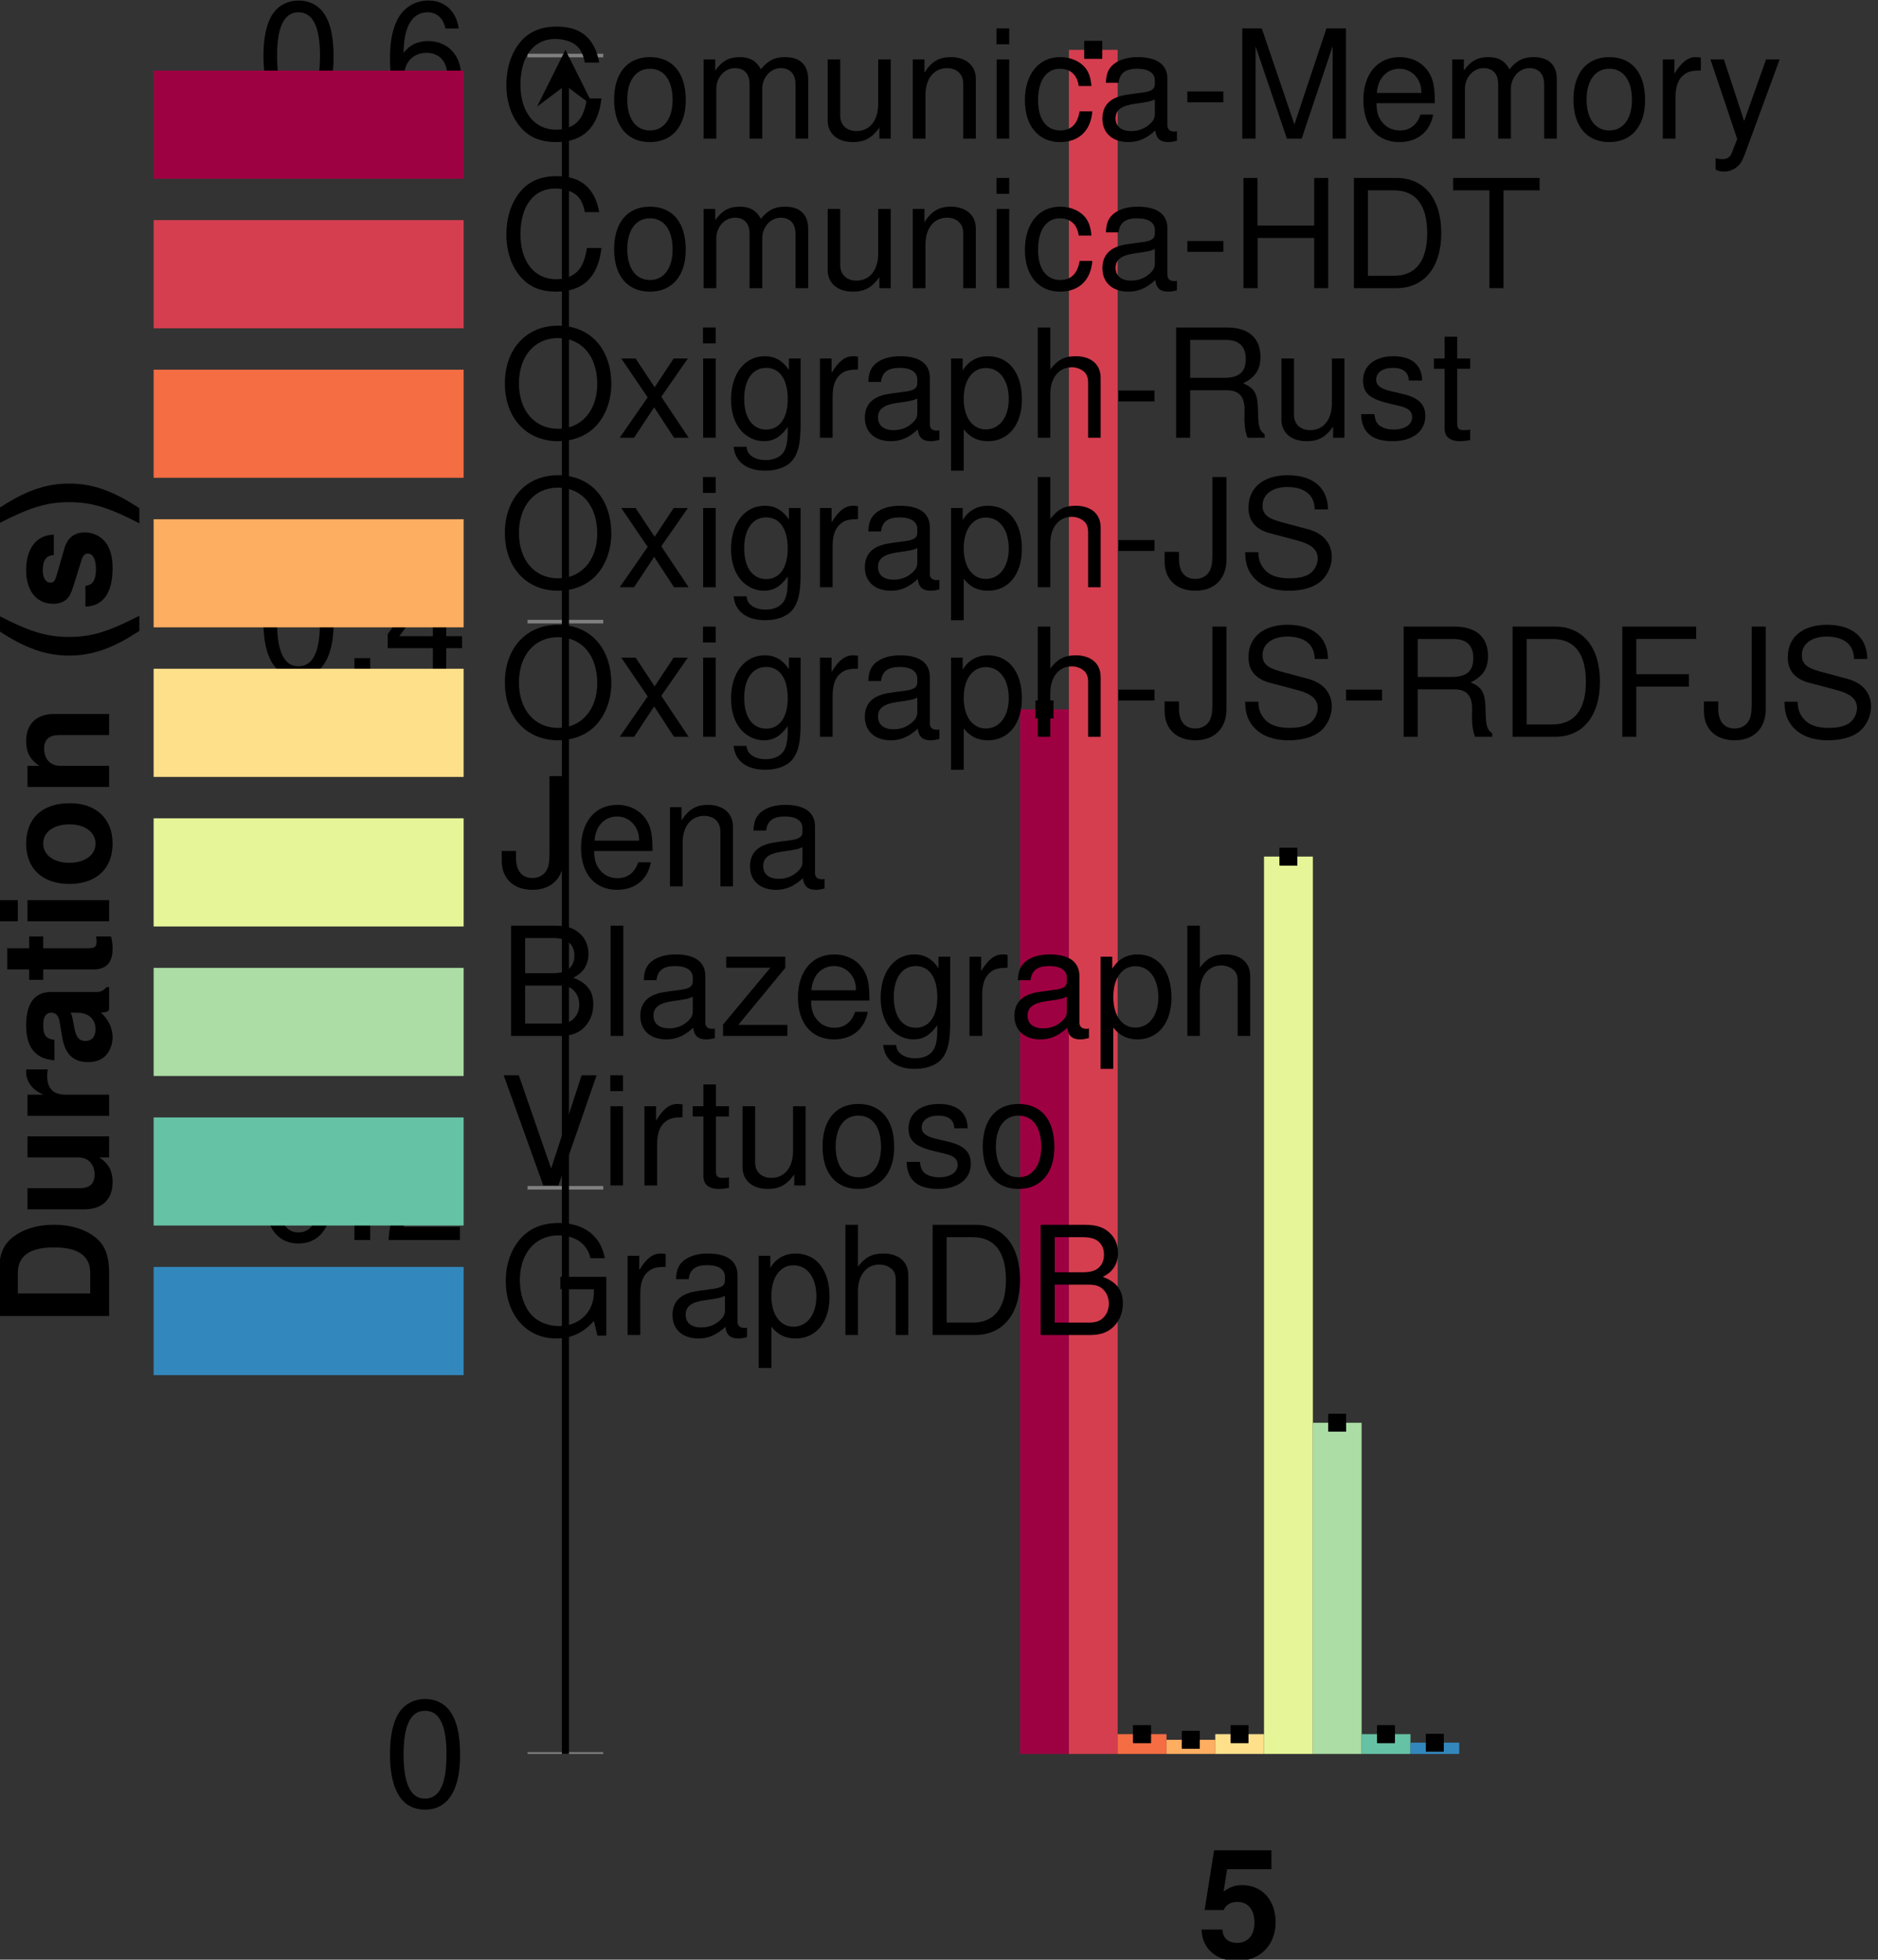 <?xml version='1.0' encoding='UTF-8'?>
<!-- This file was generated by dvisvgm 3.2.2 -->
<svg version='1.1' xmlns='http://www.w3.org/2000/svg' xmlns:xlink='http://www.w3.org/1999/xlink' width='105.45pt' height='109.985pt' viewBox='3.24 -113.178 105.45 109.985'>
<rect x="3.24" y="-113.178" width="105.45" height="109.985" fill="#333333" stroke="none"/>
<defs>
<clipPath id='clip2'>
<path d='M-106.746-14.738V-110.379H252.438V-14.738'/>
</clipPath>
<path id='g3-45' d='M2.41-2.648H.39V-2.037H2.41V-2.648Z'/>
<path id='g3-46' d='M1.621-.883H.738V0H1.621V-.883Z'/>
<path id='g3-48' d='M2.334-6.017C1.774-6.017 1.264-5.771 .95-5.355C.56-4.829 .365-4.022 .365-2.911C.365-.883 1.044 .195 2.334 .195C3.607 .195 4.303-.883 4.303-2.86C4.303-4.031 4.116-4.812 3.717-5.355C3.403-5.779 2.902-6.017 2.334-6.017ZM2.334-5.355C3.14-5.355 3.539-4.54 3.539-2.928C3.539-1.222 3.148-.424 2.317-.424C1.528-.424 1.129-1.256 1.129-2.902S1.528-5.355 2.334-5.355Z'/>
<path id='g3-50' d='M4.294-.738H1.129C1.205-1.23 1.477-1.544 2.215-1.977L3.064-2.436C3.904-2.894 4.336-3.513 4.336-4.252C4.336-4.752 4.133-5.219 3.776-5.541S2.979-6.017 2.41-6.017C1.646-6.017 1.078-5.745 .747-5.236C.535-4.914 .441-4.54 .424-3.929H1.171C1.197-4.336 1.247-4.583 1.349-4.778C1.544-5.143 1.935-5.363 2.385-5.363C3.064-5.363 3.573-4.88 3.573-4.235C3.573-3.759 3.293-3.352 2.758-3.047L1.977-2.605C.721-1.892 .356-1.324 .289 0H4.294V-.738Z'/>
<path id='g3-52' d='M2.775-1.443V0H3.522V-1.443H4.413V-2.113H3.522V-6.017H2.97L.238-2.232V-1.443H2.775ZM2.775-2.113H.891L2.775-4.744V-2.113Z'/>
<path id='g3-54' d='M4.226-4.447C4.082-5.431 3.437-6.017 2.52-6.017C1.858-6.017 1.264-5.694 .908-5.16C.535-4.574 .365-3.836 .365-2.741C.365-1.731 .518-1.086 .874-.552C1.197-.068 1.723 .195 2.385 .195C3.53 .195 4.353-.653 4.353-1.833C4.353-2.953 3.59-3.742 2.512-3.742C1.918-3.742 1.451-3.513 1.129-3.072C1.137-4.54 1.612-5.355 2.469-5.355C2.996-5.355 3.361-5.024 3.479-4.447H4.226ZM2.419-3.08C3.14-3.08 3.59-2.58 3.59-1.774C3.59-1.018 3.08-.467 2.393-.467C1.697-.467 1.171-1.044 1.171-1.816C1.171-2.563 1.68-3.08 2.419-3.08Z'/>
<path id='g3-66' d='M.67 0H3.462C4.048 0 4.481-.161 4.812-.518C5.117-.84 5.287-1.281 5.287-1.765C5.287-2.512 4.947-2.962 4.158-3.267C4.718-3.53 5.015-3.989 5.015-4.616C5.015-5.066 4.846-5.465 4.523-5.754C4.201-6.051 3.776-6.186 3.182-6.186H.67V0ZM1.46-3.522V-5.491H2.987C3.428-5.491 3.675-5.431 3.887-5.27C4.107-5.1 4.226-4.846 4.226-4.506C4.226-4.175 4.107-3.912 3.887-3.742C3.675-3.581 3.428-3.522 2.987-3.522H1.46ZM1.46-.696V-2.826H3.386C3.768-2.826 4.022-2.733 4.209-2.529C4.396-2.334 4.498-2.062 4.498-1.757C4.498-1.46 4.396-1.188 4.209-.993C4.022-.789 3.768-.696 3.386-.696H1.46Z'/>
<path id='g3-67' d='M5.618-4.269C5.372-5.626 4.591-6.288 3.233-6.288C2.402-6.288 1.731-6.025 1.273-5.516C.713-4.905 .407-4.022 .407-3.021C.407-2.003 .721-1.129 1.307-.526C1.782-.034 2.393 .195 3.199 .195C4.71 .195 5.558-.619 5.745-2.257H4.93C4.863-1.833 4.778-1.544 4.65-1.298C4.396-.789 3.87-.501 3.208-.501C1.977-.501 1.197-1.485 1.197-3.03C1.197-4.616 1.943-5.592 3.14-5.592C3.641-5.592 4.107-5.44 4.362-5.202C4.591-4.99 4.718-4.727 4.812-4.269H5.618Z'/>
<path id='g3-68' d='M.755 0H3.14C4.701 0 5.66-1.171 5.66-3.097C5.66-5.015 4.71-6.186 3.14-6.186H.755V0ZM1.544-.696V-5.491H3.004C4.226-5.491 4.871-4.667 4.871-3.089C4.871-1.528 4.226-.696 3.004-.696H1.544Z'/>
<path id='g3-70' d='M1.553-2.817H4.506V-3.513H1.553V-5.491H4.914V-6.186H.764V0H1.553V-2.817Z'/>
<path id='g3-71' d='M6.017-3.267H3.437V-2.571H5.321V-2.402C5.321-1.298 4.506-.501 3.378-.501C2.75-.501 2.181-.73 1.816-1.129C1.409-1.57 1.163-2.308 1.163-3.072C1.163-4.591 2.028-5.592 3.335-5.592C4.277-5.592 4.956-5.109 5.126-4.311H5.932C5.711-5.567 4.761-6.288 3.344-6.288C2.588-6.288 1.977-6.093 1.494-5.694C.781-5.1 .373-4.141 .373-3.03C.373-1.129 1.536 .195 3.208 .195C4.048 .195 4.718-.119 5.321-.789L5.516 .034H6.017V-3.267Z'/>
<path id='g3-72' d='M4.676-2.817V0H5.465V-6.186H4.676V-3.513H1.494V-6.186H.704V0H1.502V-2.817H4.676Z'/>
<path id='g3-74' d='M2.826-6.186V-1.833C2.826-1.341 2.775-1.061 2.631-.849C2.478-.611 2.189-.467 1.875-.467C1.281-.467 .95-.866 .95-1.587V-1.986H.144V-1.443C.144-.441 .806 .195 1.867 .195C2.945 .195 3.615-.475 3.615-1.544V-6.186H2.826Z'/>
<path id='g3-77' d='M3.972 0L5.711-5.185V0H6.458V-6.186H5.363L3.564-.798L1.731-6.186H.636V0H1.383V-5.185L3.14 0H3.972Z'/>
<path id='g3-79' d='M3.301-6.288C1.528-6.288 .322-4.981 .322-3.047S1.528 .195 3.31 .195C4.056 .195 4.727-.034 5.228-.458C5.898-1.027 6.297-1.986 6.297-2.996C6.297-4.99 5.117-6.288 3.301-6.288ZM3.301-5.592C4.642-5.592 5.508-4.574 5.508-3.013C5.508-1.519 4.616-.501 3.31-.501C1.994-.501 1.112-1.519 1.112-3.047S1.994-5.592 3.301-5.592Z'/>
<path id='g3-82' d='M1.578-2.665H3.615C4.319-2.665 4.633-2.325 4.633-1.561L4.625-1.01C4.625-.628 4.693-.255 4.803 0H5.762V-.195C5.465-.399 5.406-.619 5.389-1.443C5.38-2.461 5.219-2.767 4.549-3.055C5.244-3.394 5.525-3.827 5.525-4.532C5.525-5.601 4.854-6.186 3.641-6.186H.789V0H1.578V-2.665ZM1.578-3.361V-5.491H3.488C3.929-5.491 4.184-5.423 4.379-5.253C4.591-5.075 4.701-4.795 4.701-4.421C4.701-3.692 4.328-3.361 3.488-3.361H1.578Z'/>
<path id='g3-83' d='M5.058-4.37C5.049-5.584 4.218-6.288 2.792-6.288C1.434-6.288 .594-5.592 .594-4.472C.594-3.717 .993-3.242 1.808-3.03L3.344-2.622C4.124-2.419 4.481-2.105 4.481-1.621C4.481-1.29 4.303-.95 4.039-.764C3.793-.594 3.403-.501 2.902-.501C2.232-.501 1.774-.662 1.477-1.018C1.247-1.29 1.146-1.587 1.154-1.969H.407C.416-1.4 .526-1.027 .772-.687C1.197-.11 1.909 .195 2.851 .195C3.59 .195 4.192 .025 4.591-.28C5.007-.611 5.27-1.163 5.27-1.697C5.27-2.461 4.795-3.021 3.955-3.25L2.402-3.666C1.655-3.87 1.383-4.107 1.383-4.583C1.383-5.211 1.935-5.626 2.767-5.626C3.751-5.626 4.303-5.177 4.311-4.37H5.058Z'/>
<path id='g3-84' d='M3.004-5.491H5.032V-6.186H.178V-5.491H2.215V0H3.004V-5.491Z'/>
<path id='g3-86' d='M3.327 0L5.474-6.186H4.633L2.919-.95L1.103-6.186H.255L2.478 0H3.327Z'/>
<path id='g3-97' d='M4.54-.416C4.464-.399 4.43-.399 4.387-.399C4.141-.399 4.005-.526 4.005-.747V-3.361C4.005-4.15 3.428-4.574 2.334-4.574C1.689-4.574 1.154-4.387 .857-4.056C.653-3.827 .569-3.573 .552-3.131H1.264C1.324-3.675 1.646-3.921 2.308-3.921C2.945-3.921 3.301-3.683 3.301-3.259V-3.072C3.301-2.775 3.123-2.648 2.563-2.58C1.561-2.453 1.409-2.419 1.137-2.308C.619-2.096 .356-1.697 .356-1.12C.356-.314 .917 .195 1.816 .195C2.376 .195 2.826 0 3.327-.458C3.378-.008 3.598 .195 4.056 .195C4.201 .195 4.311 .178 4.54 .119V-.416ZM3.301-1.4C3.301-1.163 3.233-1.018 3.021-.823C2.733-.56 2.385-.424 1.969-.424C1.417-.424 1.095-.687 1.095-1.137C1.095-1.604 1.409-1.842 2.164-1.952C2.911-2.054 3.064-2.088 3.301-2.198V-1.4Z'/>
<path id='g3-99' d='M3.997-2.953C3.963-3.386 3.87-3.666 3.7-3.912C3.394-4.328 2.86-4.574 2.24-4.574C1.044-4.574 .263-3.624 .263-2.147C.263-.713 1.027 .195 2.232 .195C3.293 .195 3.963-.441 4.048-1.528H3.335C3.216-.815 2.851-.458 2.249-.458C1.468-.458 1.001-1.095 1.001-2.147C1.001-3.259 1.46-3.921 2.232-3.921C2.826-3.921 3.199-3.573 3.284-2.953H3.997Z'/>
<path id='g3-101' d='M4.353-1.986C4.353-2.665 4.303-3.072 4.175-3.403C3.887-4.133 3.208-4.574 2.376-4.574C1.137-4.574 .339-3.624 .339-2.164S1.112 .195 2.359 .195C3.378 .195 4.082-.382 4.26-1.349H3.547C3.352-.764 2.953-.458 2.385-.458C1.935-.458 1.553-.662 1.315-1.035C1.146-1.29 1.086-1.544 1.078-1.986H4.353ZM1.095-2.563C1.154-3.386 1.655-3.921 2.368-3.921C3.064-3.921 3.598-3.344 3.598-2.614C3.598-2.597 3.598-2.58 3.59-2.563H1.095Z'/>
<path id='g3-103' d='M3.496-4.447V-3.802C3.14-4.328 2.707-4.574 2.139-4.574C1.01-4.574 .246-3.59 .246-2.147C.246-1.417 .441-.823 .806-.399C1.137-.025 1.612 .195 2.079 .195C2.639 .195 3.03-.042 3.428-.603V-.373C3.428 .229 3.352 .594 3.174 .84C2.987 1.103 2.622 1.256 2.189 1.256C1.867 1.256 1.578 1.171 1.383 1.018C1.222 .891 1.154 .772 1.112 .509H.39C.467 1.349 1.12 1.85 2.164 1.85C2.826 1.85 3.394 1.638 3.683 1.281C4.022 .874 4.15 .314 4.15-.73V-4.447H3.496ZM2.215-3.921C2.979-3.921 3.428-3.276 3.428-2.164C3.428-1.103 2.97-.458 2.223-.458C1.451-.458 .984-1.112 .984-2.189C.984-3.259 1.46-3.921 2.215-3.921Z'/>
<path id='g3-104' d='M.594-6.186V0H1.298V-2.453C1.298-3.361 1.774-3.955 2.503-3.955C2.733-3.955 2.962-3.878 3.131-3.751C3.335-3.607 3.42-3.394 3.42-3.08V0H4.124V-3.361C4.124-4.107 3.59-4.574 2.724-4.574C2.096-4.574 1.714-4.379 1.298-3.836V-6.186H.594Z'/>
<path id='g3-105' d='M1.273-4.447H.569V0H1.273V-4.447ZM1.273-6.186H.56V-5.295H1.273V-6.186Z'/>
<path id='g3-108' d='M1.29-6.186H.577V0H1.29V-6.186Z'/>
<path id='g3-109' d='M.594-4.447V0H1.307V-2.792C1.307-3.437 1.774-3.955 2.351-3.955C2.877-3.955 3.174-3.632 3.174-3.064V0H3.887V-2.792C3.887-3.437 4.353-3.955 4.93-3.955C5.448-3.955 5.754-3.624 5.754-3.064V0H6.466V-3.335C6.466-4.133 6.008-4.574 5.177-4.574C4.583-4.574 4.226-4.396 3.81-3.895C3.547-4.37 3.191-4.574 2.614-4.574C2.02-4.574 1.629-4.353 1.247-3.819V-4.447H.594Z'/>
<path id='g3-110' d='M.594-4.447V0H1.307V-2.453C1.307-3.361 1.782-3.955 2.512-3.955C3.072-3.955 3.428-3.615 3.428-3.08V0H4.133V-3.361C4.133-4.099 3.581-4.574 2.724-4.574C2.062-4.574 1.638-4.319 1.247-3.7V-4.447H.594Z'/>
<path id='g3-111' d='M2.308-4.574C1.061-4.574 .306-3.683 .306-2.189S1.052 .195 2.317 .195C3.564 .195 4.328-.696 4.328-2.155C4.328-3.692 3.59-4.574 2.308-4.574ZM2.317-3.921C3.114-3.921 3.59-3.267 3.59-2.164C3.59-1.12 3.097-.458 2.317-.458C1.528-.458 1.044-1.112 1.044-2.189C1.044-3.259 1.528-3.921 2.317-3.921Z'/>
<path id='g3-112' d='M.458 1.85H1.171V-.467C1.544-.008 1.96 .195 2.537 .195C3.683 .195 4.438-.73 4.438-2.147C4.438-3.641 3.708-4.574 2.529-4.574C1.926-4.574 1.443-4.303 1.112-3.776V-4.447H.458V1.85ZM2.41-3.912C3.191-3.912 3.7-3.225 3.7-2.164C3.7-1.154 3.182-.467 2.41-.467C1.663-.467 1.171-1.146 1.171-2.189S1.663-3.912 2.41-3.912Z'/>
<path id='g3-114' d='M.586-4.447V0H1.298V-2.308C1.298-2.945 1.46-3.361 1.799-3.607C2.02-3.768 2.232-3.819 2.724-3.827V-4.549C2.605-4.566 2.546-4.574 2.453-4.574C1.994-4.574 1.646-4.303 1.239-3.641V-4.447H.586Z'/>
<path id='g3-115' d='M3.717-3.208C3.708-4.082 3.131-4.574 2.105-4.574C1.069-4.574 .399-4.039 .399-3.216C.399-2.52 .755-2.189 1.808-1.935L2.469-1.774C2.962-1.655 3.157-1.477 3.157-1.154C3.157-.738 2.741-.458 2.122-.458C1.74-.458 1.417-.569 1.239-.755C1.129-.883 1.078-1.01 1.035-1.324H.289C.322-.297 .9 .195 2.062 .195C3.182 .195 3.895-.356 3.895-1.214C3.895-1.875 3.522-2.24 2.639-2.453L1.96-2.614C1.383-2.75 1.137-2.936 1.137-3.25C1.137-3.658 1.502-3.921 2.079-3.921C2.648-3.921 2.953-3.675 2.97-3.208H3.717Z'/>
<path id='g3-116' d='M2.155-4.447H1.426V-5.669H.721V-4.447H.119V-3.87H.721V-.509C.721-.059 1.027 .195 1.578 .195C1.748 .195 1.918 .178 2.155 .136V-.458C2.062-.433 1.952-.424 1.816-.424C1.511-.424 1.426-.509 1.426-.823V-3.87H2.155V-4.447Z'/>
<path id='g3-117' d='M4.09 0V-4.447H3.386V-1.926C3.386-1.018 2.911-.424 2.172-.424C1.612-.424 1.256-.764 1.256-1.298V-4.447H.552V-1.018C.552-.28 1.103 .195 1.969 .195C2.622 .195 3.038-.034 3.454-.619V0H4.09Z'/>
<path id='g3-120' d='M2.478-2.3L3.972-4.447H3.174L2.105-2.834L1.035-4.447H.229L1.714-2.266L.144 0H.95L2.079-1.706L3.191 0H4.014L2.478-2.3Z'/>
<path id='g3-121' d='M3.293-4.447L2.062-.984L.925-4.447H.17L1.672 .017L1.4 .721C1.29 1.035 1.129 1.154 .832 1.154C.73 1.154 .611 1.137 .458 1.103V1.74C.603 1.816 .747 1.85 .933 1.85C1.163 1.85 1.409 1.774 1.595 1.638C1.816 1.477 1.943 1.29 2.079 .933L4.056-4.447H3.293Z'/>
<path id='g3-122' d='M3.759-4.447H.441V-3.827H2.919L.263-.636V0H3.878V-.619H1.12L3.759-3.819V-4.447Z'/>
<path id='g1-40' d='M1.723-6.186C.747-4.718 .339-3.547 .339-2.249C.339-.942 .747 .229 1.723 1.697H2.571C1.672-.051 1.383-1.001 1.383-2.249C1.383-3.488 1.672-4.455 2.571-6.186H1.723Z'/>
<path id='g1-41' d='M1.035 1.697C2.011 .229 2.419-.942 2.419-2.24C2.419-3.547 2.011-4.718 1.035-6.186H.187C1.086-4.438 1.375-3.488 1.375-2.24C1.375-1.001 1.086-.034 .187 1.697H1.035Z'/>
<path id='g1-53' d='M4.15-6.017H.933L.399-2.665H1.468C1.595-2.962 1.867-3.123 2.232-3.123C2.834-3.123 3.199-2.69 3.199-1.96C3.199-1.256 2.826-.823 2.232-.823C1.714-.823 1.426-1.086 1.4-1.57H.229C.246-.518 1.044 .195 2.215 .195C3.505 .195 4.387-.687 4.387-1.986C4.387-3.216 3.624-4.065 2.512-4.065C2.113-4.065 1.816-3.963 1.468-3.7L1.663-4.956H4.15V-6.017Z'/>
<path id='g1-68' d='M.653 0H3.072C4.014 0 4.608-.221 5.024-.721C5.516-1.298 5.779-2.139 5.779-3.097C5.779-4.048 5.516-4.888 5.024-5.474C4.608-5.974 4.022-6.186 3.072-6.186H.653V0ZM1.926-1.061V-5.126H3.072C4.031-5.126 4.506-4.455 4.506-3.089C4.506-1.731 4.031-1.061 3.072-1.061H1.926Z'/>
<path id='g1-97' d='M4.447-.144C4.235-.339 4.175-.467 4.175-.704V-3.25C4.175-4.184 3.539-4.659 2.3-4.659S.416-4.133 .339-3.072H1.485C1.544-3.547 1.74-3.7 2.325-3.7C2.783-3.7 3.013-3.547 3.013-3.242C3.013-3.089 2.936-2.953 2.809-2.885C2.648-2.8 2.648-2.8 2.062-2.707L1.587-2.622C.679-2.469 .238-2.003 .238-1.18C.238-.789 .348-.467 .56-.238C.823 .034 1.222 .195 1.629 .195C2.139 .195 2.605-.025 3.021-.458C3.021-.221 3.047-.136 3.157 0H4.447V-.144ZM3.013-1.842C3.013-1.154 2.673-.764 2.071-.764C1.672-.764 1.426-.976 1.426-1.315C1.426-1.672 1.612-1.842 2.105-1.943L2.512-2.02C2.826-2.079 2.877-2.096 3.013-2.164V-1.842Z'/>
<path id='g1-105' d='M1.757-4.583H.569V0H1.757V-4.583ZM1.757-6.186H.569V-5.126H1.757V-6.186Z'/>
<path id='g1-110' d='M.535-4.583V0H1.723V-2.75C1.723-3.293 2.105-3.649 2.682-3.649C3.191-3.649 3.445-3.369 3.445-2.826V0H4.633V-3.072C4.633-4.082 4.073-4.659 3.097-4.659C2.478-4.659 2.062-4.43 1.723-3.921V-4.583H.535Z'/>
<path id='g1-111' d='M2.554-4.659C1.154-4.659 .297-3.734 .297-2.232C.297-.721 1.154 .195 2.563 .195C3.955 .195 4.829-.73 4.829-2.198C4.829-3.751 3.989-4.659 2.554-4.659ZM2.563-3.7C3.216-3.7 3.641-3.114 3.641-2.215C3.641-1.358 3.199-.764 2.563-.764C1.918-.764 1.485-1.358 1.485-2.232S1.918-3.7 2.563-3.7Z'/>
<path id='g1-114' d='M.535-4.583V0H1.723V-2.436C1.723-3.131 2.071-3.479 2.767-3.479C2.894-3.479 2.979-3.471 3.14-3.445V-4.65C3.072-4.659 3.03-4.659 2.996-4.659C2.453-4.659 1.977-4.303 1.723-3.683V-4.583H.535Z'/>
<path id='g1-115' d='M4.286-3.106C4.269-4.073 3.522-4.659 2.291-4.659C1.129-4.659 .407-4.073 .407-3.131C.407-2.826 .501-2.563 .662-2.385C.823-2.223 .967-2.147 1.409-2.003L2.826-1.561C3.123-1.468 3.225-1.375 3.225-1.188C3.225-.908 2.894-.738 2.342-.738C2.037-.738 1.791-.798 1.638-.9C1.511-.993 1.46-1.086 1.409-1.332H.246C.28-.331 1.018 .195 2.41 .195C3.047 .195 3.53 .059 3.87-.212S4.413-.908 4.413-1.358C4.413-1.952 4.116-2.334 3.513-2.512L2.011-2.945C1.68-3.047 1.595-3.114 1.595-3.301C1.595-3.556 1.867-3.725 2.283-3.725C2.851-3.725 3.131-3.522 3.14-3.106H4.286Z'/>
<path id='g1-116' d='M2.554-4.489H1.892V-5.72H.704V-4.489H.119V-3.7H.704V-.883C.704-.161 1.086 .195 1.867 .195C2.13 .195 2.342 .17 2.554 .102V-.73C2.436-.713 2.368-.704 2.283-.704C1.969-.704 1.892-.798 1.892-1.205V-3.7H2.554V-4.489Z'/>
<path id='g1-117' d='M4.591 0V-4.583H3.403V-1.714C3.403-1.171 3.021-.815 2.444-.815C1.935-.815 1.68-1.086 1.68-1.638V-4.583H.492V-1.392C.492-.382 1.052 .195 2.028 .195C2.648 .195 3.064-.034 3.403-.543V0H4.591Z'/>
</defs>
<g id='page1'>
<path d='M60.52-14.738H63.258V-73.363H60.52Z' fill='#9e0142'/>
<path d='M61.887-73.363'/>
<path d='M61.391-73.363H62.387' stroke='#000' fill='none' stroke-width='.996' stroke-miterlimit='10' stroke-dasharray='2.989 2.989'/>
<path d='M61.887-73.363'/>
<path d='M61.391-73.363H62.387' stroke='#000' fill='none' stroke-width='.996' stroke-miterlimit='10' stroke-dasharray='2.989 2.989'/>
<path d='M63.258-14.738H65.996V-110.379H63.258Z' fill='#d53e4f'/>
<path d='M64.629-110.379'/>
<path d='M64.129-110.379H65.125' stroke='#000' fill='none' stroke-width='.996' stroke-miterlimit='10' stroke-dasharray='2.989 2.989'/>
<path d='M64.629-110.379'/>
<path d='M64.129-110.379H65.125' stroke='#000' fill='none' stroke-width='.996' stroke-miterlimit='10' stroke-dasharray='2.989 2.989'/>
<path d='M65.996-14.738H68.738V-15.848H65.996Z' fill='#f46d43'/>
<path d='M67.367-15.848'/>
<path d='M66.867-15.848H67.867' stroke='#000' fill='none' stroke-width='.996' stroke-miterlimit='10' stroke-dasharray='2.989 2.989'/>
<path d='M67.367-15.848'/>
<path d='M66.867-15.848H67.867' stroke='#000' fill='none' stroke-width='.996' stroke-miterlimit='10' stroke-dasharray='2.989 2.989'/>
<path d='M68.738-14.738H71.477V-15.531H68.738Z' fill='#fdae61'/>
<path d='M70.106-15.531'/>
<path d='M69.609-15.531H70.605' stroke='#000' fill='none' stroke-width='.996' stroke-miterlimit='10' stroke-dasharray='2.989 2.989'/>
<path d='M70.106-15.531'/>
<path d='M69.609-15.531H70.605' stroke='#000' fill='none' stroke-width='.996' stroke-miterlimit='10' stroke-dasharray='2.989 2.989'/>
<path d='M71.477-14.738H74.215V-15.848H71.477Z' fill='#fee08b'/>
<path d='M72.848-15.848'/>
<path d='M72.348-15.848H73.344' stroke='#000' fill='none' stroke-width='.996' stroke-miterlimit='10' stroke-dasharray='2.989 2.989'/>
<path d='M72.848-15.848'/>
<path d='M72.348-15.848H73.344' stroke='#000' fill='none' stroke-width='.996' stroke-miterlimit='10' stroke-dasharray='2.989 2.989'/>
<path d='M74.215-14.738H76.957V-65.102H74.215Z' fill='#e6f598'/>
<path d='M75.586-65.102'/>
<path d='M75.09-65.102H76.086' stroke='#000' fill='none' stroke-width='.996' stroke-miterlimit='10' stroke-dasharray='2.989 2.989'/>
<path d='M75.586-65.102'/>
<path d='M75.09-65.102H76.086' stroke='#000' fill='none' stroke-width='.996' stroke-miterlimit='10' stroke-dasharray='2.989 2.989'/>
<path d='M76.957-14.738H79.695V-33.324H76.957Z' fill='#abdda4'/>
<path d='M78.324-33.324'/>
<path d='M77.828-33.324H78.824' stroke='#000' fill='none' stroke-width='.996' stroke-miterlimit='10' stroke-dasharray='2.989 2.989'/>
<path d='M78.324-33.324'/>
<path d='M77.828-33.324H78.824' stroke='#000' fill='none' stroke-width='.996' stroke-miterlimit='10' stroke-dasharray='2.989 2.989'/>
<path d='M79.695-14.738H82.438V-15.848H79.695Z' fill='#66c2a5'/>
<path d='M81.066-15.848'/>
<path d='M80.566-15.848H81.562' stroke='#000' fill='none' stroke-width='.996' stroke-miterlimit='10' stroke-dasharray='2.989 2.989'/>
<path d='M81.066-15.848'/>
<path d='M80.566-15.848H81.562' stroke='#000' fill='none' stroke-width='.996' stroke-miterlimit='10' stroke-dasharray='2.989 2.989'/>
<path d='M82.438-14.738H85.176V-15.371H82.438Z' fill='#3288bd'/>
<path d='M83.805-15.371'/>
<path d='M83.309-15.371H84.305' stroke='#000' fill='none' stroke-width='.996' stroke-miterlimit='10' stroke-dasharray='2.989 2.989'/>
<path d='M83.805-15.371'/>
<path d='M83.309-15.371H84.305' stroke='#000' fill='none' stroke-width='.996' stroke-miterlimit='10' stroke-dasharray='2.989 2.989'/>
<path d='M32.863-14.738H37.113M32.863-46.512H37.113M32.863-78.289H37.113M32.863-110.062H37.113' stroke='#808080' fill='none' stroke-width='.199' stroke-miterlimit='10' clip-path='url(#clip2)'/>
<path d='M34.988-14.738V-108.387' stroke='#000' fill='none' stroke-width='.399' stroke-miterlimit='10'/>
<path d='M34.988-110.379L33.395-107.192L34.988-108.387L36.582-107.192'/>
<g transform='matrix(1 0 0 1 -37.357 26.163)'>
<use x='107.836' y='-29.474' xlink:href='#g1-53'/>
</g>
<g transform='matrix(1 0 0 1 -83.064 17.668)'>
<use x='107.836' y='-29.474' xlink:href='#g3-48'/>
</g>
<g transform='matrix(1 0 0 1 -90.168 -14.108)'>
<use x='107.836' y='-29.474' xlink:href='#g3-48'/>
<use x='112.572' y='-29.474' xlink:href='#g3-46'/>
<use x='114.94' y='-29.474' xlink:href='#g3-50'/>
</g>
<g transform='matrix(1 0 0 1 -90.168 -45.883)'>
<use x='107.836' y='-29.474' xlink:href='#g3-48'/>
<use x='112.572' y='-29.474' xlink:href='#g3-46'/>
<use x='114.94' y='-29.474' xlink:href='#g3-52'/>
</g>
<g transform='matrix(1 0 0 1 -90.168 -77.658)'>
<use x='107.836' y='-29.474' xlink:href='#g3-48'/>
<use x='112.572' y='-29.474' xlink:href='#g3-46'/>
<use x='114.94' y='-29.474' xlink:href='#g3-54'/>
</g>
<g transform='matrix(0 -1 1 0 38.841 69.175)'>
<use x='107.836' y='-29.474' xlink:href='#g1-68'/>
<use x='113.986' y='-29.474' xlink:href='#g1-117'/>
<use x='119.191' y='-29.474' xlink:href='#g1-114'/>
<use x='122.504' y='-29.474' xlink:href='#g1-97'/>
<use x='127.24' y='-29.474' xlink:href='#g1-116'/>
<use x='130.076' y='-29.474' xlink:href='#g1-105'/>
<use x='132.444' y='-29.474' xlink:href='#g1-111'/>
<use x='137.649' y='-29.474' xlink:href='#g1-110'/>
<use x='145.221' y='-29.474' xlink:href='#g1-40'/>
<use x='148.058' y='-29.474' xlink:href='#g1-115'/>
<use x='152.794' y='-29.474' xlink:href='#g1-41'/>
</g>
<path d='M12.066-103.348V-109.016H29.074V-103.348Z' fill='#9e0142'/>
<path d='M12.066-103.347V-109.015H29.074V-103.347Z' stroke='#9e0142' fill='none' stroke-width='.399' stroke-miterlimit='10'/>
<g transform='matrix(1 0 0 1 -93.976 -8.776)'>
<use x='125.243' y='-96.622' xlink:href='#g3-67'/>
<use x='131.393' y='-96.622' xlink:href='#g3-111'/>
<use x='136.129' y='-96.622' xlink:href='#g3-109'/>
<use x='143.139' y='-96.622' xlink:href='#g3-117'/>
<use x='147.875' y='-96.622' xlink:href='#g3-110'/>
<use x='152.611' y='-96.622' xlink:href='#g3-105'/>
<use x='154.502' y='-96.622' xlink:href='#g3-99'/>
<use x='158.761' y='-96.622' xlink:href='#g3-97'/>
<use x='163.497' y='-96.622' xlink:href='#g3-45'/>
<use x='166.333' y='-96.622' xlink:href='#g3-77'/>
<use x='173.429' y='-96.622' xlink:href='#g3-101'/>
<use x='178.165' y='-96.622' xlink:href='#g3-109'/>
<use x='185.26' y='-96.622' xlink:href='#g3-111'/>
<use x='189.996' y='-96.622' xlink:href='#g3-114'/>
<use x='193.088' y='-96.622' xlink:href='#g3-121'/>
</g>
<path d='M12.066-94.953V-100.625H29.074V-94.953Z' fill='#d53e4f'/>
<path d='M12.066-94.953V-100.625H29.074V-94.953Z' stroke='#d53e4f' fill='none' stroke-width='.399' stroke-miterlimit='10'/>
<g transform='matrix(1 0 0 1 -93.976 -8.776)'>
<use x='125.243' y='-88.228' xlink:href='#g3-67'/>
<use x='131.393' y='-88.228' xlink:href='#g3-111'/>
<use x='136.129' y='-88.228' xlink:href='#g3-109'/>
<use x='143.139' y='-88.228' xlink:href='#g3-117'/>
<use x='147.875' y='-88.228' xlink:href='#g3-110'/>
<use x='152.611' y='-88.228' xlink:href='#g3-105'/>
<use x='154.502' y='-88.228' xlink:href='#g3-99'/>
<use x='158.761' y='-88.228' xlink:href='#g3-97'/>
<use x='163.497' y='-88.228' xlink:href='#g3-45'/>
<use x='166.333' y='-88.228' xlink:href='#g3-72'/>
<use x='172.483' y='-88.228' xlink:href='#g3-68'/>
<use x='178.633' y='-88.228' xlink:href='#g3-84'/>
</g>
<path d='M12.066-86.563V-92.23H29.074V-86.563Z' fill='#f46d43'/>
<path d='M12.066-86.562V-92.23H29.074V-86.562Z' stroke='#f46d43' fill='none' stroke-width='.399' stroke-miterlimit='10'/>
<g transform='matrix(1 0 0 1 -93.976 -8.776)'>
<use x='125.243' y='-79.835' xlink:href='#g3-79'/>
<use x='131.869' y='-79.835' xlink:href='#g3-120'/>
<use x='136.129' y='-79.835' xlink:href='#g3-105'/>
<use x='138.019' y='-79.835' xlink:href='#g3-103'/>
<use x='142.67' y='-79.835' xlink:href='#g3-114'/>
<use x='145.422' y='-79.835' xlink:href='#g3-97'/>
<use x='150.158' y='-79.835' xlink:href='#g3-112'/>
<use x='154.894' y='-79.835' xlink:href='#g3-104'/>
<use x='159.63' y='-79.835' xlink:href='#g3-45'/>
<use x='162.466' y='-79.835' xlink:href='#g3-82'/>
<use x='168.616' y='-79.835' xlink:href='#g3-117'/>
<use x='173.352' y='-79.835' xlink:href='#g3-115'/>
<use x='177.611' y='-79.835' xlink:href='#g3-116'/>
</g>
<path d='M12.066-78.168V-83.836H29.074V-78.168Z' fill='#fdae61'/>
<path d='M12.066-78.168V-83.836H29.074V-78.168Z' stroke='#fdae61' fill='none' stroke-width='.399' stroke-miterlimit='10'/>
<g transform='matrix(1 0 0 1 -93.976 -8.776)'>
<use x='125.243' y='-71.442' xlink:href='#g3-79'/>
<use x='131.869' y='-71.442' xlink:href='#g3-120'/>
<use x='136.129' y='-71.442' xlink:href='#g3-105'/>
<use x='138.019' y='-71.442' xlink:href='#g3-103'/>
<use x='142.67' y='-71.442' xlink:href='#g3-114'/>
<use x='145.422' y='-71.442' xlink:href='#g3-97'/>
<use x='150.158' y='-71.442' xlink:href='#g3-112'/>
<use x='154.894' y='-71.442' xlink:href='#g3-104'/>
<use x='159.63' y='-71.442' xlink:href='#g3-45'/>
<use x='162.466' y='-71.442' xlink:href='#g3-74'/>
<use x='166.725' y='-71.442' xlink:href='#g3-83'/>
</g>
<path d='M12.066-69.773V-75.445H29.074V-69.773Z' fill='#fee08b'/>
<path d='M12.066-69.773V-75.445H29.074V-69.773Z' stroke='#fee08b' fill='none' stroke-width='.399' stroke-miterlimit='10'/>
<g transform='matrix(1 0 0 1 -93.976 -8.776)'>
<use x='125.243' y='-63.048' xlink:href='#g3-79'/>
<use x='131.869' y='-63.048' xlink:href='#g3-120'/>
<use x='136.129' y='-63.048' xlink:href='#g3-105'/>
<use x='138.019' y='-63.048' xlink:href='#g3-103'/>
<use x='142.67' y='-63.048' xlink:href='#g3-114'/>
<use x='145.422' y='-63.048' xlink:href='#g3-97'/>
<use x='150.158' y='-63.048' xlink:href='#g3-112'/>
<use x='154.894' y='-63.048' xlink:href='#g3-104'/>
<use x='159.63' y='-63.048' xlink:href='#g3-45'/>
<use x='162.466' y='-63.048' xlink:href='#g3-74'/>
<use x='166.725' y='-63.048' xlink:href='#g3-83'/>
<use x='172.406' y='-63.048' xlink:href='#g3-45'/>
<use x='175.243' y='-63.048' xlink:href='#g3-82'/>
<use x='181.393' y='-63.048' xlink:href='#g3-68'/>
<use x='187.543' y='-63.048' xlink:href='#g3-70'/>
<use x='192.747' y='-63.048' xlink:href='#g3-74'/>
<use x='197.006' y='-63.048' xlink:href='#g3-83'/>
</g>
<path d='M12.066-61.379V-67.051H29.074V-61.379Z' fill='#e6f598'/>
<path d='M12.066-61.379V-67.051H29.074V-61.379Z' stroke='#e6f598' fill='none' stroke-width='.399' stroke-miterlimit='10'/>
<g transform='matrix(1 0 0 1 -93.976 -8.776)'>
<use x='125.243' y='-54.655' xlink:href='#g3-74'/>
<use x='129.502' y='-54.655' xlink:href='#g3-101'/>
<use x='134.238' y='-54.655' xlink:href='#g3-110'/>
<use x='138.974' y='-54.655' xlink:href='#g3-97'/>
</g>
<path d='M12.066-52.988V-58.656H29.074V-52.988Z' fill='#abdda4'/>
<path d='M12.066-52.988V-58.656H29.074V-52.988Z' stroke='#abdda4' fill='none' stroke-width='.399' stroke-miterlimit='10'/>
<g transform='matrix(1 0 0 1 -93.976 -8.776)'>
<use x='125.243' y='-46.261' xlink:href='#g3-66'/>
<use x='130.924' y='-46.261' xlink:href='#g3-108'/>
<use x='132.815' y='-46.261' xlink:href='#g3-97'/>
<use x='137.551' y='-46.261' xlink:href='#g3-122'/>
<use x='141.682' y='-46.261' xlink:href='#g3-101'/>
<use x='146.418' y='-46.261' xlink:href='#g3-103'/>
<use x='151.069' y='-46.261' xlink:href='#g3-114'/>
<use x='153.82' y='-46.261' xlink:href='#g3-97'/>
<use x='158.556' y='-46.261' xlink:href='#g3-112'/>
<use x='163.292' y='-46.261' xlink:href='#g3-104'/>
</g>
<path d='M12.066-44.594V-50.262H29.074V-44.594Z' fill='#66c2a5'/>
<path d='M12.066-44.594V-50.262H29.074V-44.594Z' stroke='#66c2a5' fill='none' stroke-width='.399' stroke-miterlimit='10'/>
<g transform='matrix(1 0 0 1 -93.976 -8.776)'>
<use x='125.243' y='-37.868' xlink:href='#g3-86'/>
<use x='130.924' y='-37.868' xlink:href='#g3-105'/>
<use x='132.815' y='-37.868' xlink:href='#g3-114'/>
<use x='135.992' y='-37.868' xlink:href='#g3-116'/>
<use x='138.36' y='-37.868' xlink:href='#g3-117'/>
<use x='143.096' y='-37.868' xlink:href='#g3-111'/>
<use x='147.832' y='-37.868' xlink:href='#g3-115'/>
<use x='152.091' y='-37.868' xlink:href='#g3-111'/>
</g>
<path d='M12.066-36.199V-41.871H29.074V-36.199Z' fill='#3288bd'/>
<path d='M12.066-36.199V-41.871H29.074V-36.199Z' stroke='#3288bd' fill='none' stroke-width='.399' stroke-miterlimit='10'/>
<g transform='matrix(1 0 0 1 -93.976 -8.776)'>
<use x='125.243' y='-29.474' xlink:href='#g3-71'/>
<use x='131.869' y='-29.474' xlink:href='#g3-114'/>
<use x='134.621' y='-29.474' xlink:href='#g3-97'/>
<use x='139.357' y='-29.474' xlink:href='#g3-112'/>
<use x='144.093' y='-29.474' xlink:href='#g3-104'/>
<use x='148.829' y='-29.474' xlink:href='#g3-68'/>
<use x='154.979' y='-29.474' xlink:href='#g3-66'/>
</g>
</g>
</svg>